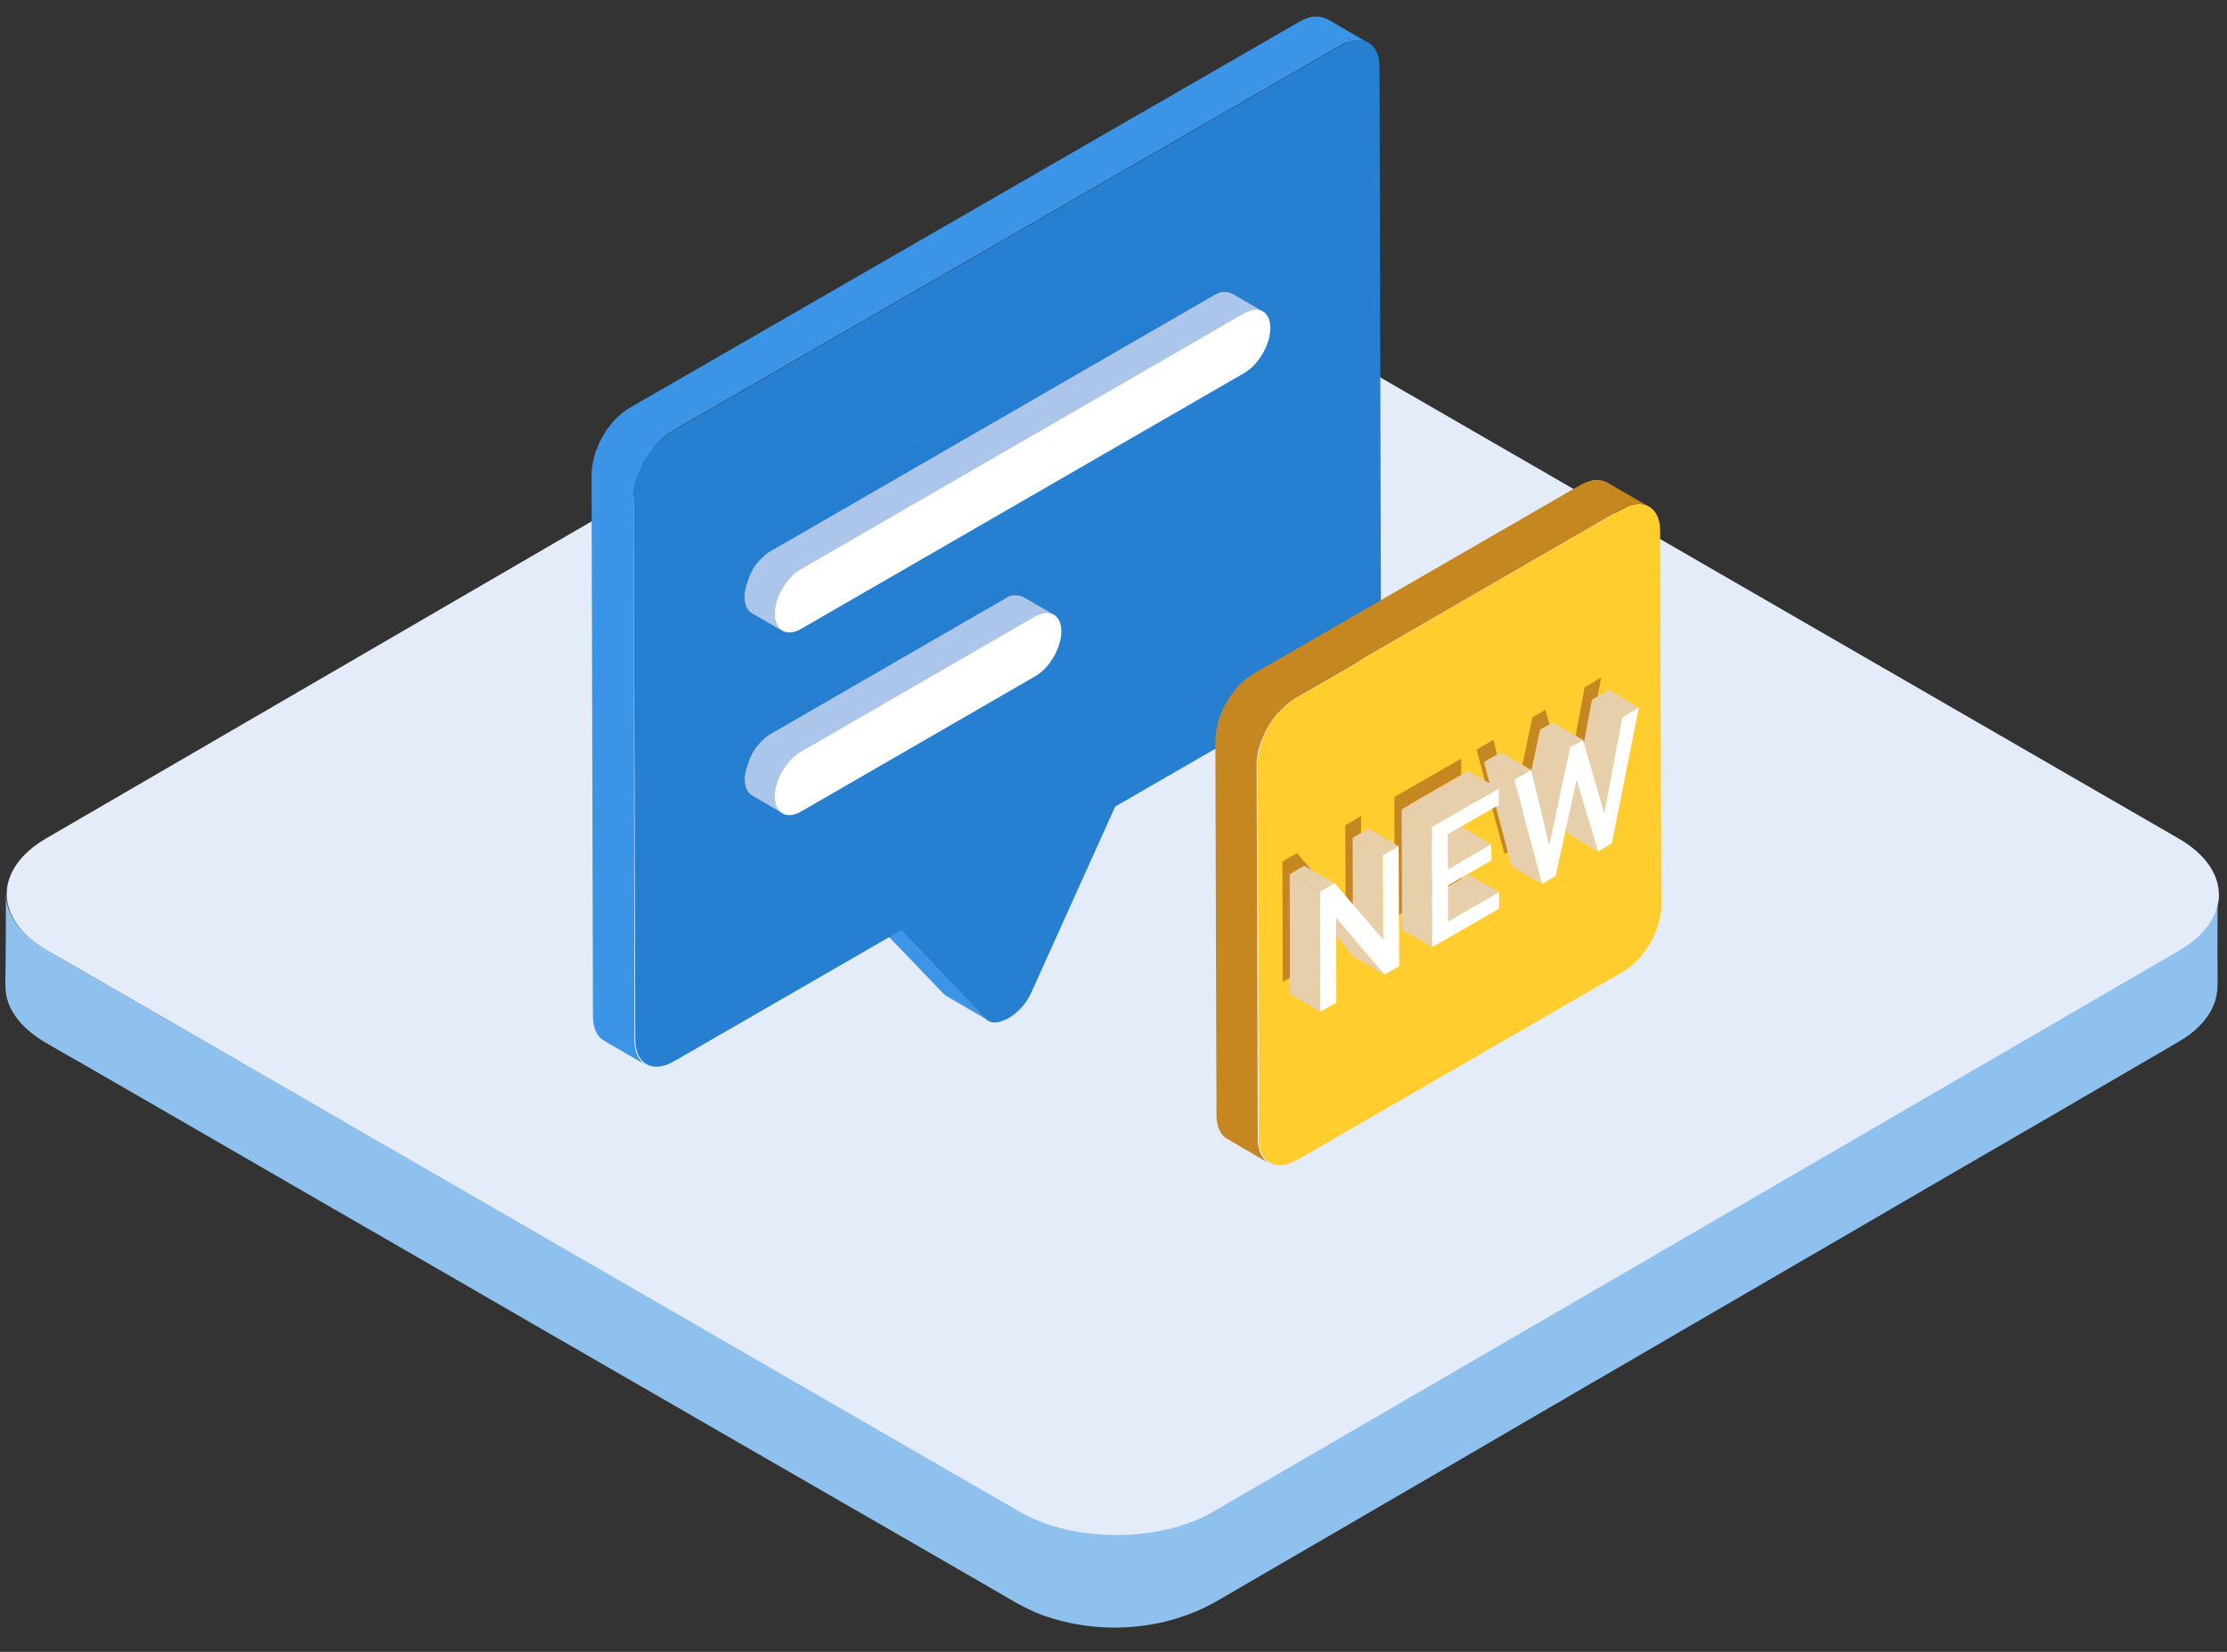 <svg width="62" height="46" viewBox="0 0 62 46" fill="none" xmlns="http://www.w3.org/2000/svg">
<rect x="0" y="0" width="62" height="46" fill="#333333" stroke="none"/>
<path d="M61.766 25.031C61.68 25.891 60.891 26.32 60.219 26.711C59.594 27.07 58.969 27.438 58.352 27.797C57.352 28.375 56.359 28.953 55.359 29.531C54.109 30.258 52.867 30.984 51.617 31.703C50.242 32.5 48.867 33.305 47.484 34.102C46.102 34.906 44.719 35.711 43.328 36.516C42.055 37.258 40.789 37.992 39.516 38.734C38.477 39.336 37.445 39.938 36.406 40.539C35.727 40.93 35.047 41.328 34.367 41.719C33.852 42.016 33.367 42.312 32.781 42.484C31.258 42.922 29.57 42.773 28.195 41.977C27.703 41.688 27.203 41.406 26.711 41.117C25.805 40.594 24.906 40.078 24 39.555C22.813 38.867 21.625 38.18 20.438 37.5C19.086 36.719 17.727 35.938 16.375 35.156C14.977 34.352 13.578 33.539 12.18 32.734C10.86 31.969 9.539 31.211 8.211 30.445L4.836 28.5C4.031 28.031 3.219 27.57 2.414 27.102C2.047 26.891 1.68 26.68 1.313 26.461C0.734 26.125 0.164 25.594 0.164 24.875C0.164 25.531 0.164 26.188 0.156 26.852C0.156 27.086 0.141 27.328 0.156 27.57C0.203 28.203 0.703 28.695 1.227 29.008C1.547 29.203 1.875 29.383 2.203 29.57C3.047 30.055 3.891 30.547 4.734 31.031C5.953 31.734 7.164 32.438 8.383 33.141C9.828 33.977 11.281 34.812 12.727 35.648C14.235 36.523 15.742 37.391 17.258 38.266C18.695 39.094 20.125 39.922 21.563 40.75C22.758 41.438 23.945 42.125 25.141 42.812C25.945 43.281 26.758 43.742 27.563 44.211C28.031 44.477 28.492 44.781 29 44.969C30.586 45.547 32.445 45.422 33.906 44.57C34.461 44.25 35.016 43.922 35.57 43.602C36.594 43.008 37.617 42.414 38.633 41.82C39.969 41.047 41.297 40.273 42.633 39.492C44.125 38.625 45.617 37.758 47.102 36.891L51.578 34.289C52.914 33.508 54.25 32.734 55.594 31.953C56.633 31.352 57.672 30.75 58.711 30.141C59.281 29.805 59.859 29.477 60.43 29.141C60.602 29.039 60.781 28.938 60.945 28.82C61.383 28.492 61.727 28.039 61.734 27.469C61.742 27.18 61.734 26.898 61.734 26.609C61.734 26.039 61.734 25.461 61.742 24.891C61.773 24.945 61.773 24.992 61.766 25.031C61.766 25.047 61.766 25.016 61.766 25.031Z" fill="#8FC1EF"/>
<path d="M60.656 23.352C62.141 24.211 62.148 25.609 60.672 26.469L33.766 42.102C32.289 42.961 29.875 42.961 28.391 42.102L1.305 26.461C-0.18 25.602 -0.187 24.203 1.289 23.344L28.195 7.703C29.672 6.844 32.086 6.844 33.57 7.703L60.656 23.352Z" fill="#E4ECF9"/>
<path d="M27.516 28.422L26.359 27.75C26.336 27.734 26.312 27.719 26.289 27.695L27.445 28.367C27.469 28.391 27.492 28.406 27.516 28.422Z" fill="#72ADE3"/>
<path d="M27.445 28.367L26.289 27.695L23.93 25.234L25.086 25.906L27.445 28.367ZM37.516 1.18C37.539 1.172 37.562 1.164 37.594 1.156C37.609 1.148 37.625 1.148 37.641 1.141C37.656 1.141 37.672 1.133 37.688 1.133C37.703 1.133 37.727 1.125 37.742 1.125H37.859C37.883 1.125 37.914 1.133 37.938 1.133C37.945 1.133 37.953 1.133 37.953 1.141C37.977 1.148 37.992 1.148 38.008 1.156C38.016 1.156 38.023 1.164 38.023 1.164C38.047 1.172 38.07 1.188 38.094 1.195L36.938 0.523H36.93C36.914 0.516 36.898 0.508 36.875 0.5H36.867C36.859 0.5 36.852 0.492 36.852 0.492C36.844 0.492 36.836 0.484 36.82 0.484C36.812 0.484 36.797 0.477 36.789 0.477C36.781 0.477 36.773 0.477 36.773 0.469H36.766C36.742 0.469 36.727 0.461 36.703 0.461H36.555C36.547 0.461 36.539 0.461 36.531 0.469C36.516 0.469 36.5 0.477 36.484 0.477C36.477 0.477 36.469 0.477 36.461 0.484C36.453 0.484 36.445 0.492 36.438 0.492L36.367 0.516C36.359 0.516 36.352 0.523 36.344 0.523C36.336 0.523 36.336 0.531 36.328 0.531C36.281 0.547 36.242 0.57 36.195 0.594L17.539 11.352C17.484 11.383 17.43 11.422 17.375 11.461C17.367 11.469 17.359 11.477 17.344 11.484C17.297 11.523 17.242 11.57 17.195 11.617C17.188 11.617 17.188 11.625 17.18 11.625L17.156 11.648C17.133 11.672 17.109 11.695 17.086 11.727L17.062 11.75C17.055 11.758 17.047 11.766 17.047 11.773C17.031 11.789 17.016 11.805 17.008 11.82C17 11.828 16.992 11.844 16.984 11.852C16.977 11.859 16.969 11.867 16.961 11.883C16.953 11.898 16.938 11.906 16.93 11.922L16.906 11.945C16.898 11.961 16.883 11.977 16.875 11.992C16.867 12 16.859 12.016 16.852 12.023C16.852 12.031 16.844 12.031 16.844 12.039C16.828 12.07 16.805 12.102 16.789 12.133V12.141C16.789 12.148 16.781 12.156 16.781 12.156C16.766 12.18 16.758 12.203 16.742 12.219C16.734 12.227 16.734 12.242 16.727 12.25C16.719 12.258 16.719 12.273 16.711 12.281C16.703 12.289 16.703 12.297 16.695 12.312C16.688 12.336 16.672 12.359 16.664 12.383C16.664 12.391 16.656 12.391 16.656 12.398V12.406C16.641 12.438 16.633 12.469 16.617 12.5C16.617 12.508 16.617 12.508 16.609 12.516C16.602 12.523 16.602 12.539 16.594 12.547C16.586 12.562 16.578 12.578 16.578 12.594C16.57 12.609 16.57 12.617 16.57 12.633C16.562 12.648 16.562 12.664 16.555 12.68C16.555 12.688 16.547 12.695 16.547 12.711C16.539 12.727 16.539 12.742 16.539 12.758C16.531 12.773 16.531 12.797 16.523 12.812C16.523 12.82 16.523 12.828 16.516 12.836C16.516 12.852 16.508 12.859 16.508 12.875C16.5 12.906 16.5 12.93 16.492 12.961C16.492 12.969 16.492 12.977 16.484 12.984V13.008C16.477 13.07 16.469 13.133 16.469 13.195L16.508 28.305C16.508 28.641 16.625 28.875 16.82 28.984L17.977 29.656C17.789 29.547 17.664 29.312 17.664 28.977L17.641 13.852C17.641 13.789 17.648 13.727 17.656 13.664C17.656 13.648 17.656 13.633 17.664 13.617C17.672 13.586 17.672 13.562 17.68 13.531C17.68 13.516 17.688 13.492 17.688 13.469C17.695 13.453 17.695 13.43 17.703 13.414C17.711 13.391 17.719 13.367 17.727 13.336C17.734 13.32 17.734 13.305 17.742 13.289C17.75 13.258 17.758 13.234 17.773 13.203C17.781 13.195 17.781 13.18 17.789 13.172L17.836 13.055C17.836 13.047 17.844 13.047 17.844 13.039C17.859 13.008 17.875 12.969 17.891 12.938C17.898 12.93 17.898 12.914 17.906 12.906C17.922 12.875 17.938 12.844 17.961 12.812C17.961 12.805 17.969 12.797 17.969 12.797C17.992 12.758 18.016 12.727 18.039 12.688C18.047 12.68 18.055 12.664 18.062 12.656C18.078 12.633 18.094 12.602 18.117 12.578C18.125 12.562 18.141 12.555 18.148 12.539C18.164 12.516 18.18 12.5 18.195 12.477C18.211 12.461 18.227 12.445 18.234 12.422C18.25 12.406 18.258 12.391 18.273 12.375C18.297 12.352 18.32 12.32 18.344 12.297C18.352 12.281 18.367 12.273 18.375 12.266C18.422 12.219 18.469 12.172 18.523 12.133C18.531 12.125 18.539 12.117 18.555 12.109C18.609 12.07 18.664 12.031 18.719 12L37.367 1.234C37.414 1.211 37.453 1.188 37.5 1.172C37.492 1.188 37.508 1.18 37.516 1.18Z" fill="#3B94E5"/>
<path d="M37.344 1.258C37.93 0.922 38.406 1.195 38.406 1.859L38.445 16.969C38.445 17.641 37.969 18.461 37.391 18.797L31.047 22.461L28.711 27.641C28.57 27.953 28.328 28.211 28.078 28.352C27.828 28.492 27.586 28.523 27.445 28.375L25.086 25.906L18.75 29.563C18.164 29.898 17.688 29.625 17.688 28.953L17.641 13.852C17.641 13.18 18.117 12.359 18.695 12.024L37.344 1.258Z" fill="#267FD0"/>
<path d="M33.625 7.688C34.023 7.461 34.352 7.641 34.352 8.102C34.352 8.555 34.031 9.117 33.633 9.352L21.281 16.484C20.883 16.711 20.555 16.531 20.555 16.07C20.555 15.609 20.875 15.055 21.273 14.82L33.625 7.688Z" fill="#267FD0" fill-opacity="0.5"/>
<path d="M27.797 16.188C28.195 15.961 28.523 16.141 28.523 16.602C28.523 17.062 28.203 17.617 27.805 17.852L21.273 21.625C20.875 21.852 20.547 21.672 20.547 21.211C20.547 20.758 20.867 20.195 21.266 19.961L27.797 16.188Z" fill="#267FD0" fill-opacity="0.5"/>
<path d="M34.758 8.664C34.773 8.656 34.789 8.648 34.805 8.648C34.812 8.648 34.828 8.641 34.836 8.641C34.844 8.641 34.859 8.633 34.867 8.633C34.883 8.633 34.891 8.625 34.906 8.625H34.984C35 8.625 35.023 8.625 35.039 8.633H35.055C35.07 8.633 35.078 8.641 35.094 8.641C35.102 8.641 35.102 8.641 35.109 8.648L35.156 8.672L34.312 8.18H34.305C34.289 8.172 34.281 8.164 34.266 8.164H34.258C34.25 8.164 34.25 8.164 34.242 8.156C34.234 8.156 34.227 8.148 34.227 8.148C34.219 8.148 34.211 8.148 34.203 8.141H34.188H34.18C34.164 8.141 34.148 8.133 34.133 8.133H34.086H34.016C34.008 8.133 34 8.133 33.984 8.141H33.969C33.961 8.141 33.961 8.148 33.953 8.148C33.938 8.156 33.922 8.156 33.906 8.164C33.898 8.164 33.891 8.164 33.891 8.172C33.891 8.172 33.883 8.172 33.883 8.18C33.852 8.195 33.82 8.203 33.789 8.227L21.438 15.359C21.391 15.383 21.344 15.422 21.305 15.453C21.289 15.461 21.273 15.477 21.266 15.492C21.242 15.508 21.227 15.531 21.203 15.547C21.195 15.555 21.188 15.57 21.172 15.578L21.148 15.602C21.141 15.609 21.133 15.617 21.125 15.633C21.102 15.656 21.086 15.68 21.062 15.703L21.039 15.727C21.039 15.734 21.031 15.734 21.031 15.742C21.023 15.75 21.016 15.758 21.016 15.766C21 15.789 20.984 15.805 20.977 15.828C20.961 15.852 20.953 15.867 20.938 15.891V15.906C20.93 15.922 20.914 15.938 20.906 15.961C20.898 15.984 20.883 16 20.875 16.023C20.867 16.039 20.859 16.062 20.852 16.078V16.094C20.844 16.117 20.836 16.141 20.828 16.156L20.805 16.227C20.805 16.234 20.797 16.25 20.797 16.258C20.797 16.266 20.797 16.266 20.789 16.273C20.789 16.281 20.781 16.289 20.781 16.297C20.773 16.328 20.766 16.352 20.758 16.383C20.758 16.398 20.75 16.414 20.75 16.43C20.75 16.438 20.75 16.445 20.742 16.453C20.742 16.461 20.742 16.469 20.734 16.477C20.727 16.523 20.727 16.57 20.727 16.617C20.727 16.844 20.805 17.008 20.938 17.078L21.781 17.57C21.648 17.492 21.57 17.336 21.57 17.109C21.57 17.055 21.578 17 21.586 16.945C21.586 16.938 21.586 16.93 21.594 16.922C21.602 16.867 21.617 16.82 21.633 16.766C21.633 16.758 21.633 16.758 21.641 16.75C21.656 16.695 21.68 16.633 21.703 16.578V16.57C21.727 16.516 21.758 16.453 21.789 16.398V16.391C21.82 16.336 21.852 16.289 21.891 16.234C21.891 16.227 21.898 16.227 21.898 16.219C21.93 16.172 21.969 16.133 22.008 16.094L22.031 16.07C22.062 16.039 22.094 16.016 22.125 15.984C22.141 15.969 22.156 15.961 22.164 15.945C22.211 15.914 22.25 15.875 22.297 15.852L34.648 8.719L34.742 8.672C34.742 8.672 34.75 8.664 34.758 8.664Z" fill="#ACC5EA"/>
<path d="M34.641 8.719C35.039 8.492 35.367 8.672 35.367 9.133C35.367 9.586 35.047 10.148 34.648 10.383L22.297 17.516C21.898 17.742 21.57 17.562 21.57 17.102C21.57 16.641 21.891 16.086 22.289 15.852L34.641 8.719Z" fill="white"/>
<path d="M28.938 17.109C28.953 17.102 28.969 17.094 28.984 17.094C28.992 17.094 29.008 17.086 29.016 17.086C29.023 17.086 29.039 17.078 29.047 17.078C29.062 17.078 29.07 17.07 29.086 17.07H29.164C29.18 17.07 29.203 17.07 29.219 17.078H29.234C29.25 17.078 29.258 17.086 29.273 17.086C29.281 17.086 29.281 17.086 29.289 17.094L29.336 17.117L28.492 16.625H28.484C28.469 16.617 28.461 16.609 28.445 16.609H28.438C28.43 16.609 28.43 16.609 28.422 16.602C28.414 16.602 28.406 16.594 28.406 16.594C28.398 16.594 28.391 16.594 28.383 16.586H28.367H28.359C28.344 16.586 28.328 16.578 28.312 16.578H28.266H28.195C28.188 16.578 28.172 16.586 28.164 16.586H28.148C28.141 16.586 28.141 16.586 28.133 16.594C28.117 16.602 28.102 16.602 28.086 16.609C28.078 16.609 28.07 16.609 28.07 16.617C28.07 16.617 28.062 16.617 28.062 16.625C28.031 16.641 28 16.648 27.977 16.672L21.445 20.445C21.398 20.469 21.352 20.508 21.312 20.539C21.297 20.547 21.281 20.562 21.273 20.578C21.25 20.594 21.234 20.617 21.211 20.633C21.203 20.641 21.195 20.656 21.18 20.664L21.156 20.688C21.148 20.695 21.141 20.703 21.133 20.719C21.109 20.742 21.094 20.766 21.07 20.789L21.047 20.812C21.047 20.82 21.039 20.82 21.039 20.828C21.031 20.836 21.023 20.844 21.023 20.852C21.008 20.875 20.992 20.891 20.984 20.914C20.969 20.938 20.961 20.953 20.945 20.977V20.992C20.938 21.008 20.93 21.023 20.914 21.047C20.906 21.07 20.891 21.086 20.883 21.109C20.875 21.125 20.867 21.148 20.859 21.164V21.172C20.852 21.195 20.844 21.219 20.836 21.234L20.812 21.305C20.812 21.312 20.805 21.328 20.805 21.336C20.805 21.344 20.805 21.344 20.797 21.352C20.797 21.359 20.789 21.367 20.789 21.375C20.781 21.406 20.773 21.43 20.766 21.461C20.766 21.477 20.758 21.492 20.758 21.508C20.758 21.516 20.758 21.523 20.75 21.531C20.75 21.539 20.75 21.547 20.742 21.555C20.734 21.602 20.734 21.648 20.734 21.695C20.734 21.922 20.812 22.086 20.945 22.156L21.789 22.648C21.656 22.57 21.578 22.414 21.578 22.188C21.578 22.133 21.586 22.078 21.594 22.023C21.594 22.016 21.594 22.008 21.602 22C21.609 21.945 21.625 21.898 21.641 21.844C21.641 21.836 21.641 21.836 21.648 21.828C21.664 21.773 21.688 21.711 21.711 21.656C21.734 21.602 21.766 21.539 21.797 21.484V21.477C21.828 21.422 21.859 21.375 21.898 21.32C21.898 21.312 21.906 21.312 21.906 21.305C21.938 21.258 21.977 21.219 22.016 21.18L22.039 21.156C22.07 21.125 22.102 21.102 22.133 21.07L22.172 21.031C22.219 21 22.258 20.961 22.305 20.938L28.836 17.164C28.867 17.148 28.898 17.133 28.922 17.117C28.914 17.117 28.93 17.109 28.938 17.109Z" fill="#ACC5EA"/>
<path d="M28.82 17.164C29.219 16.938 29.547 17.117 29.547 17.578C29.547 18.039 29.227 18.594 28.828 18.828L22.297 22.602C21.898 22.828 21.57 22.648 21.57 22.188C21.57 21.734 21.891 21.172 22.289 20.938L28.82 17.164Z" fill="white"/>
<path d="M44.75 13.438C44.727 13.422 44.711 13.414 44.688 13.406H44.68C44.672 13.406 44.664 13.398 44.664 13.398C44.656 13.398 44.648 13.391 44.633 13.391C44.625 13.391 44.609 13.383 44.602 13.383C44.594 13.383 44.586 13.383 44.586 13.375H44.578C44.555 13.375 44.539 13.367 44.516 13.367H44.367C44.359 13.367 44.352 13.367 44.344 13.375C44.328 13.375 44.312 13.383 44.297 13.383C44.289 13.383 44.281 13.383 44.273 13.391C44.266 13.391 44.258 13.398 44.25 13.398L44.18 13.422C44.172 13.422 44.164 13.43 44.156 13.43C44.148 13.43 44.148 13.438 44.141 13.438C44.094 13.453 44.055 13.477 44.008 13.5L34.906 18.758C34.852 18.789 34.797 18.828 34.742 18.867C34.734 18.875 34.727 18.883 34.711 18.891C34.664 18.93 34.609 18.977 34.562 19.023C34.555 19.023 34.555 19.031 34.547 19.031L34.523 19.055C34.5 19.078 34.477 19.102 34.453 19.133L34.43 19.156C34.422 19.164 34.414 19.172 34.414 19.18C34.398 19.195 34.383 19.211 34.375 19.227C34.367 19.234 34.359 19.25 34.352 19.258C34.344 19.266 34.336 19.273 34.328 19.289C34.32 19.305 34.305 19.312 34.297 19.328L34.273 19.352C34.266 19.367 34.25 19.383 34.242 19.398C34.234 19.406 34.227 19.422 34.219 19.43C34.219 19.438 34.211 19.438 34.211 19.445C34.195 19.477 34.172 19.508 34.156 19.539V19.547C34.156 19.555 34.148 19.562 34.148 19.562C34.133 19.586 34.125 19.609 34.109 19.625C34.102 19.633 34.102 19.648 34.094 19.656C34.086 19.664 34.086 19.68 34.078 19.688C34.07 19.695 34.07 19.703 34.062 19.719C34.055 19.742 34.039 19.766 34.031 19.789C34.031 19.797 34.023 19.797 34.023 19.805V19.812C34.008 19.844 34 19.875 33.984 19.906C33.984 19.914 33.984 19.914 33.977 19.922C33.969 19.93 33.969 19.945 33.961 19.953C33.953 19.969 33.945 19.984 33.945 20C33.938 20.016 33.938 20.023 33.938 20.039C33.93 20.055 33.93 20.07 33.922 20.086C33.922 20.094 33.914 20.102 33.914 20.117C33.906 20.133 33.906 20.148 33.906 20.164C33.898 20.18 33.898 20.203 33.891 20.219C33.891 20.227 33.891 20.234 33.883 20.242C33.883 20.258 33.875 20.266 33.875 20.281C33.867 20.312 33.867 20.336 33.859 20.367C33.859 20.375 33.859 20.383 33.852 20.391V20.414C33.844 20.477 33.836 20.539 33.836 20.602L33.867 31.047C33.867 31.258 33.914 31.422 33.992 31.547C34.039 31.625 34.102 31.68 34.172 31.719L35.328 32.391C35.141 32.281 35.016 32.047 35.016 31.711L34.984 21.266C34.984 21.203 34.992 21.141 35 21.078C35 21.062 35 21.047 35.008 21.031C35.016 21 35.016 20.977 35.023 20.945C35.023 20.93 35.031 20.906 35.031 20.891C35.039 20.875 35.039 20.852 35.047 20.836C35.055 20.812 35.062 20.789 35.07 20.758C35.078 20.742 35.078 20.727 35.086 20.711C35.094 20.68 35.102 20.656 35.117 20.625C35.125 20.617 35.125 20.602 35.133 20.594L35.18 20.477C35.18 20.469 35.188 20.469 35.188 20.461C35.203 20.43 35.219 20.391 35.234 20.359C35.242 20.352 35.242 20.336 35.25 20.328C35.266 20.297 35.281 20.266 35.305 20.234C35.305 20.227 35.312 20.219 35.312 20.219C35.336 20.18 35.359 20.148 35.383 20.109C35.391 20.102 35.398 20.086 35.406 20.078C35.422 20.055 35.438 20.031 35.461 20C35.469 19.984 35.484 19.977 35.492 19.961C35.508 19.938 35.523 19.922 35.539 19.898C35.555 19.883 35.57 19.867 35.578 19.852C35.594 19.836 35.602 19.82 35.617 19.805C35.641 19.781 35.664 19.758 35.688 19.727C35.695 19.711 35.711 19.703 35.727 19.688C35.773 19.641 35.82 19.594 35.875 19.555C35.883 19.547 35.891 19.539 35.906 19.531C35.961 19.492 36.016 19.453 36.07 19.422L45.156 14.172C45.203 14.148 45.242 14.125 45.289 14.109C45.305 14.102 45.32 14.102 45.328 14.094C45.352 14.086 45.375 14.078 45.406 14.07C45.422 14.062 45.438 14.062 45.453 14.055C45.469 14.055 45.484 14.047 45.5 14.047C45.516 14.047 45.539 14.039 45.555 14.039H45.672C45.695 14.039 45.727 14.047 45.75 14.047C45.758 14.047 45.766 14.047 45.766 14.055C45.789 14.062 45.805 14.062 45.82 14.07C45.828 14.07 45.836 14.078 45.836 14.078C45.859 14.086 45.883 14.102 45.906 14.109L44.75 13.438Z" fill="#C68620"/>
<path d="M45.156 14.18C45.742 13.844 46.219 14.117 46.219 14.781L46.25 25.227C46.25 25.898 45.773 26.719 45.195 27.055L36.109 32.305C35.523 32.641 35.047 32.367 35.047 31.703L35.016 21.258C35.016 20.586 35.492 19.766 36.07 19.43L45.156 14.18Z" fill="#FFCD2E"/>
<path d="M37.891 22.727L37.906 26.078L37.5 26.312L36.148 24.734L36.156 27.086L35.711 27.344L35.703 23.992L36.109 23.758L37.461 25.336L37.453 22.984L37.891 22.727ZM44.578 18.867L43.828 22.656L43.445 22.875L42.844 20.875L42.266 23.555L41.883 23.781L41.109 20.875L41.578 20.602L42.086 22.703L42.664 19.977L43.023 19.766L43.617 21.82L44.117 19.141L44.578 18.867ZM40.68 21.125V21.578L39.258 22.398L39.266 23.375L40.477 22.672V23.125L39.266 23.828V24.828L40.688 24.016V24.469L38.828 25.539L38.82 22.195L40.68 21.125Z" fill="#C68620"/>
<path d="M38.508 26.164L37.664 25.68L37.656 23.328L38.5 23.82L38.508 26.164Z" fill="#E8CFAC"/>
<path d="M38.5 23.82L37.656 23.328L38.102 23.078L38.938 23.562L38.5 23.82ZM38.547 27.141L37.703 26.656L36.352 25.078L37.195 25.562L38.547 27.141ZM36.75 24.828L35.906 24.344L36.312 24.109L37.156 24.594L36.75 24.828Z" fill="#E8CFAC"/>
<path d="M36.758 28.172L35.914 27.688L35.906 24.344L36.75 24.828L36.758 28.172Z" fill="#E8CFAC"/>
<path d="M38.938 23.562L38.953 26.906L38.547 27.141L37.195 25.562L37.203 27.922L36.758 28.172L36.75 24.828L37.156 24.594L38.508 26.164L38.5 23.82L38.938 23.562Z" fill="white"/>
<path d="M44.664 22.656L43.82 22.172L44.32 19.484L45.164 19.977L44.664 22.656ZM45.164 19.977L44.32 19.484L44.789 19.211L45.625 19.703L45.164 19.977Z" fill="#E8CFAC"/>
<path d="M44.492 23.711L43.648 23.219L43.055 21.219L43.891 21.711L44.492 23.711Z" fill="#E8CFAC"/>
<path d="M43.133 23.539L42.297 23.047L42.875 20.32L43.711 20.812L43.133 23.539ZM43.711 20.812L42.875 20.32L43.227 20.117L44.07 20.602L43.711 20.812ZM42.156 21.711L41.312 21.219L41.781 20.953L42.625 21.438L42.156 21.711Z" fill="#E8CFAC"/>
<path d="M42.93 24.617L42.086 24.125L41.312 21.219L42.156 21.711L42.93 24.617Z" fill="#E8CFAC"/>
<path d="M45.625 19.703L44.875 23.484L44.492 23.711L43.891 21.711L43.312 24.391L42.93 24.617L42.156 21.711L42.625 21.438L43.133 23.539L43.711 20.812L44.07 20.602L44.664 22.656L45.164 19.977L45.625 19.703Z" fill="white"/>
<path d="M40.312 25.664L39.469 25.18L40.891 24.359L41.734 24.844L40.312 25.664ZM40.312 24.211L39.469 23.719L40.68 23.023L41.516 23.508L40.312 24.211Z" fill="#E8CFAC"/>
<path d="M39.875 26.375L39.031 25.891L39.023 22.539L39.859 23.031L39.875 26.375Z" fill="#E8CFAC"/>
<path d="M39.859 23.031L39.023 22.539L40.883 21.469L41.727 21.961L39.859 23.031Z" fill="#E8CFAC"/>
<path d="M41.727 21.961V22.414L40.305 23.234L40.312 24.211L41.516 23.508L41.523 23.961L40.312 24.656V25.664L41.734 24.844V25.305L39.875 26.375L39.859 23.031L41.727 21.961Z" fill="white"/>
</svg>
